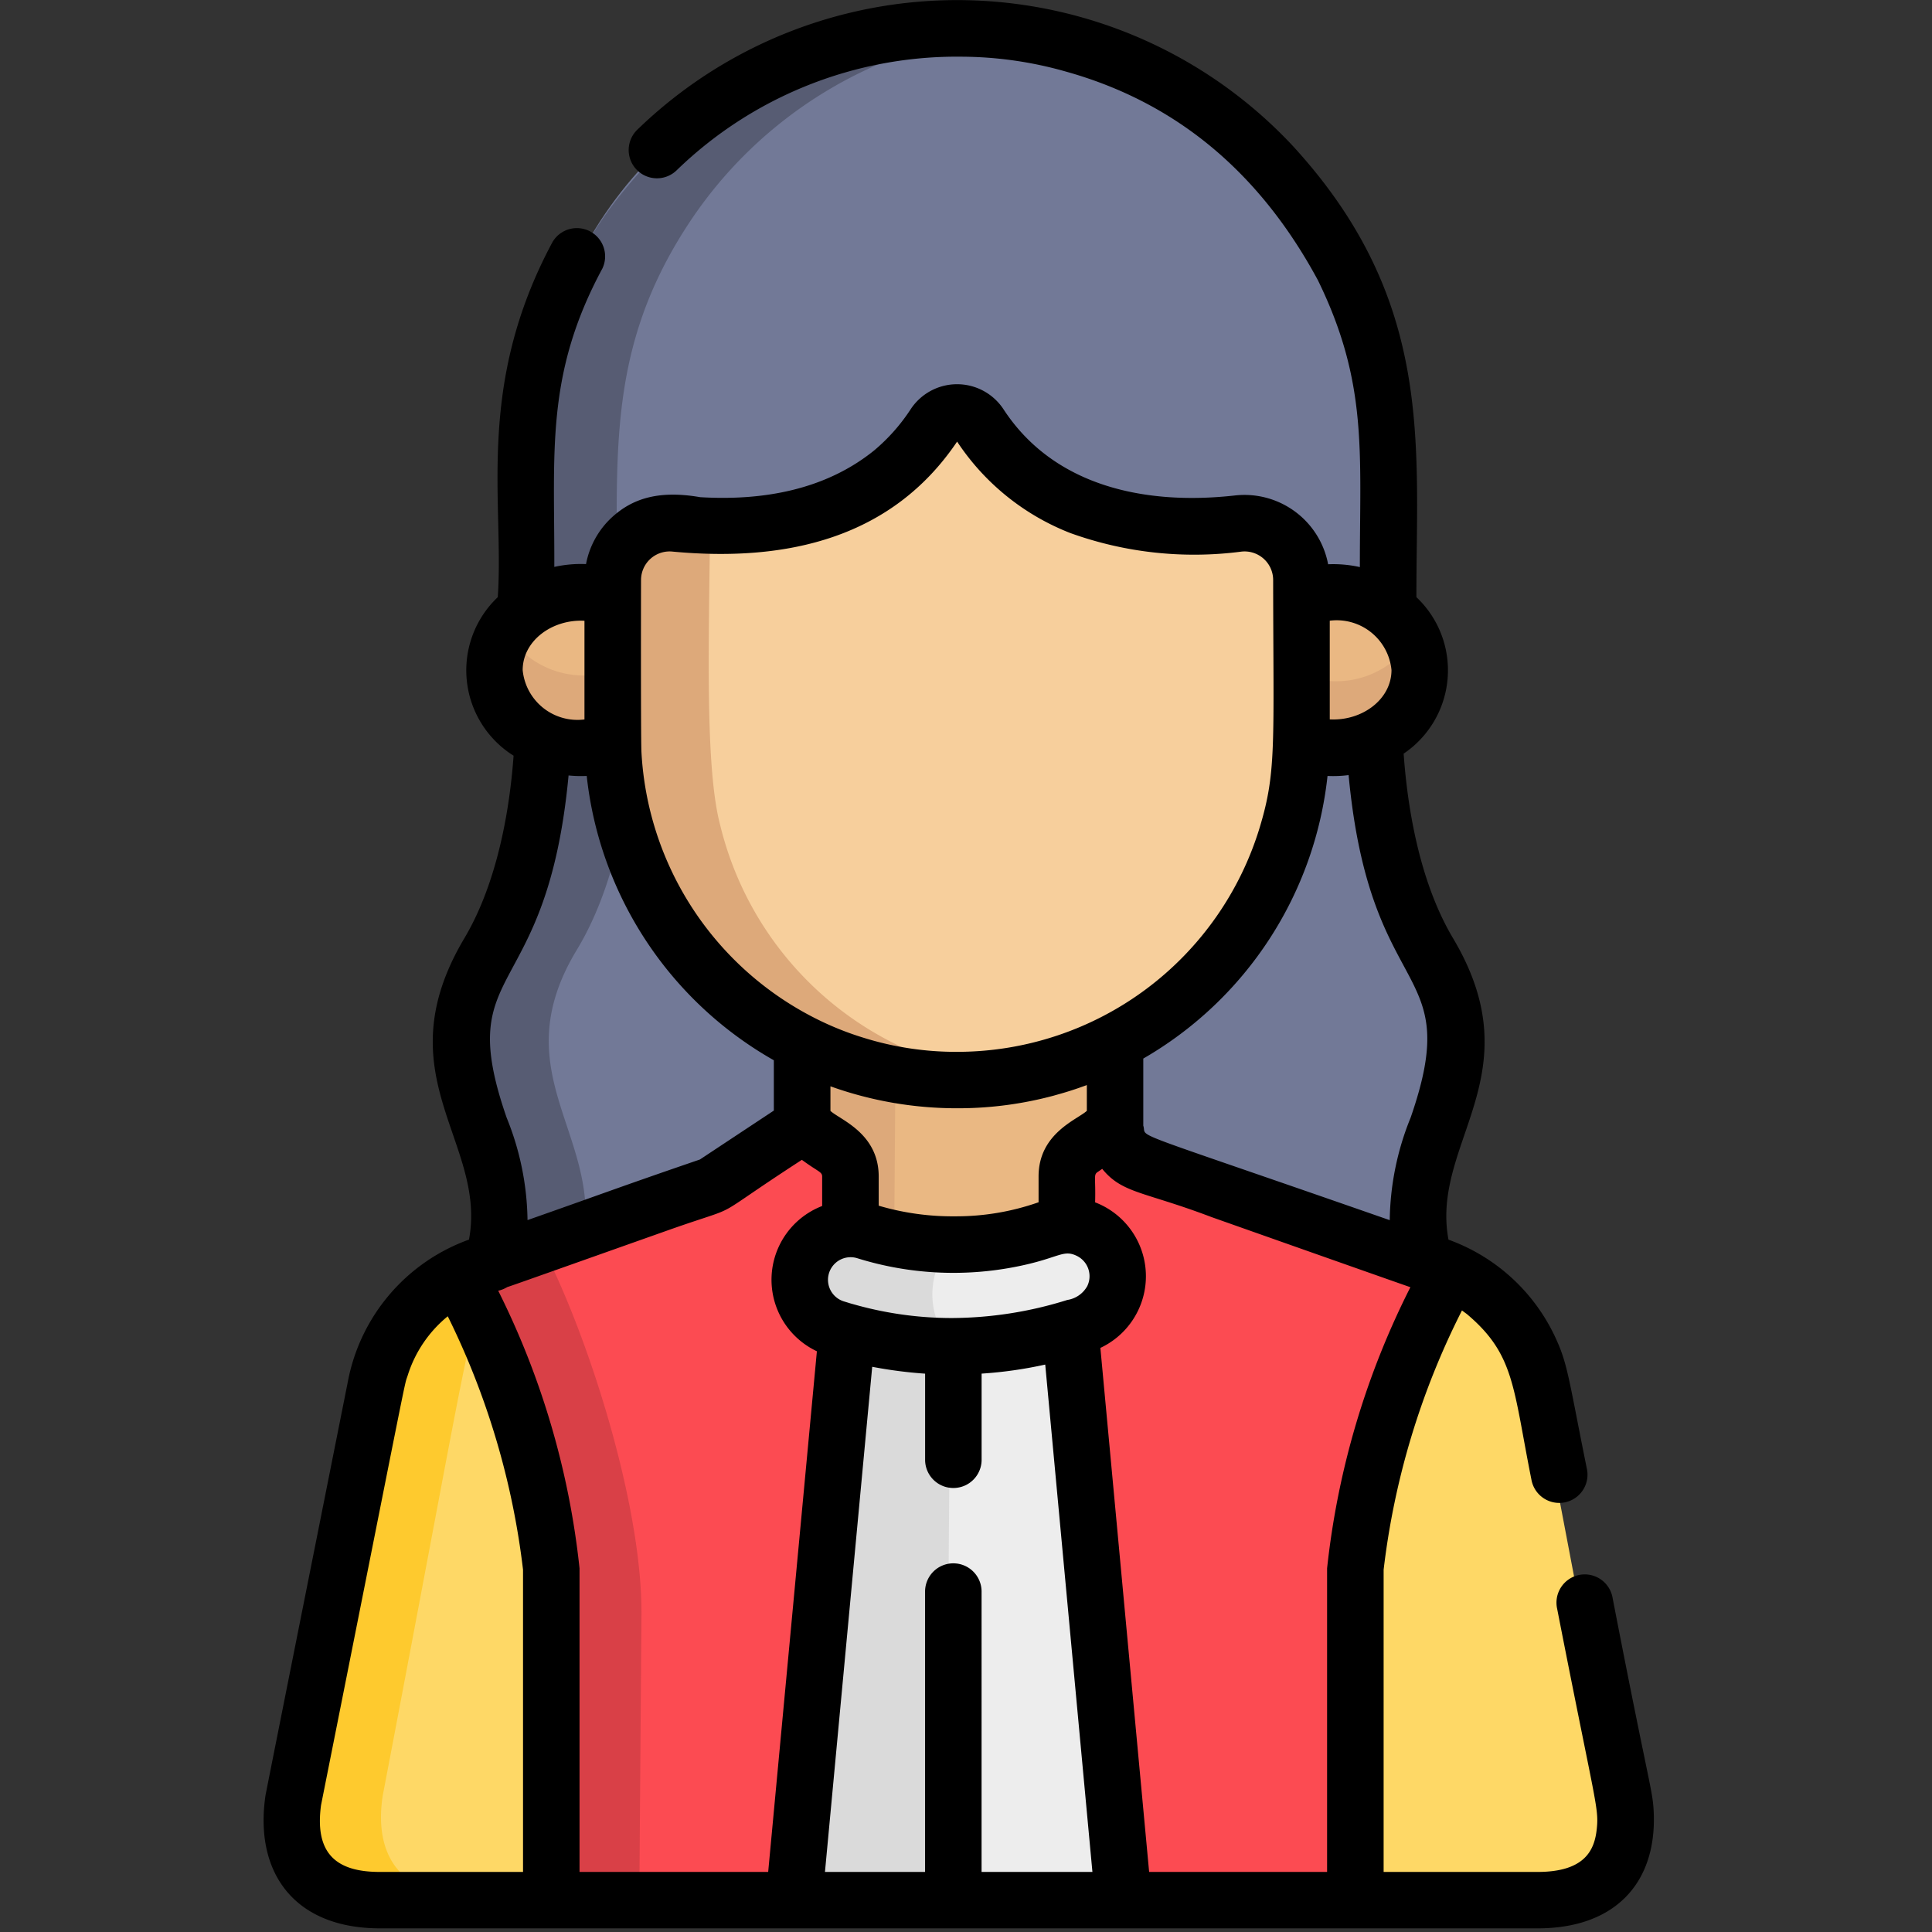 <svg xmlns="http://www.w3.org/2000/svg" width="110" height="110" viewBox="0 0 110 110">
  <rect x="0" y="0" width="110" height="110" fill="#333333" stroke="none"/>
  <g id="Grupo_115739" data-name="Grupo 115739" transform="translate(-543 -9209)">
    <rect id="Rectángulo_40372" data-name="Rectángulo 40372" width="110" height="110" transform="translate(543 9209)" fill="none"/>
    <g id="juez" transform="translate(558 9209)">
      <path id="Trazado_159956" data-name="Trazado 159956" d="M128.616,48.016c-.17,3.2-.834,8.222-3.178,12.1-4.524,7.474,2.211,10.945.07,17.894l53.074.269c-1.9-6.884,4.761-10.26.382-17.752-2.3-3.942-2.881-9.026-2.995-12.223l.831-6.873c.036-8.627.424-11.554-.919-16.114C168.6.471,133.36,2.717,128.3,27.241c-.694,3.356-.5,4.832-.584,13.81l.9,6.966" transform="translate(-112.602 -6.074)" fill="#727997"/>
      <path id="Trazado_159957" data-name="Trazado 159957" d="M130.52,77.875c2.128-6.94-4.595-10.411-.074-17.881,2.344-3.874,3.008-8.9,3.178-12.1l-.9-6.966c.089-8.564-.778-14.769,3.981-22.117A24.56,24.56,0,0,1,155.019,7.681,24.483,24.483,0,0,0,134.5,15.212c-8.084,8.5-6.562,17.046-6.781,25.682l.9,6.966c-.17,3.2-.834,8.222-3.178,12.1-4.524,7.474,2.211,10.945.07,17.894Z" transform="translate(-112.602 -5.917)" fill="#575c73"/>
      <path id="Trazado_159958" data-name="Trazado 159958" d="M153.081,319.919c-4.883-25.546-4.546-24.352-5.212-25.807a9.342,9.342,0,0,0-6.386-5.087l-15.568-5.575a2.28,2.28,0,0,1-1.524-2.168l.038-4.9a19.626,19.626,0,0,1-17.817.169l-.035,4.59-5.127,3.336-2.864.96h-.006l-9.206,3.183-1.21.347a9.187,9.187,0,0,0-5.4,4.976c-.677,1.583-.457,1.572-4,18.34-1.374,6.833-1.667,7.324-1.514,8.849.427,4.272,4.821,3.861,4.939,3.913l65.92.505C151.913,325.584,153.541,323.362,153.081,319.919Z" transform="translate(-75.976 -217.115)" fill="#fed866"/>
      <path id="Trazado_159959" data-name="Trazado 159959" d="M82.753,361.264c5.056-26.491,4.859-26.593,5.941-28.472a8.838,8.838,0,0,1,3-3.088l-2.329.805-1.21.347a9.076,9.076,0,0,0-5.993,6.864c-5.251,25.354-4.97,23.648-4.952,24.757.075,4.817,4.842,4.412,4.97,4.457l5.457.042C83.819,366.947,82.242,364.684,82.753,361.264Z" transform="translate(-75.967 -258.999)" fill="#feca2e"/>
      <path id="Trazado_159960" data-name="Trazado 159960" d="M179.137,289.99a12.263,12.263,0,0,0-2.526-.967l-15.568-5.575a2.28,2.28,0,0,1-1.524-2.168l.038-4.9a19.62,19.62,0,0,1-17.817.169l-.035,4.59-5.127,3.336-2.864.96h-.006l-9.206,3.183-1.21.347a10.712,10.712,0,0,0-1.361.612h0c4.207,7.412,5.293,16.646,5.293,16.646-.014,1.8-.13,16.887-.145,18.894l45.78.351c.015-2.007.131-17.1.145-18.894a60.871,60.871,0,0,1,6.133-16.59Z" transform="translate(-111.103 -217.113)" fill="#fc4b52"/>
      <path id="Trazado_159961" data-name="Trazado 159961" d="M132.626,350.946c.049-6.434-3.211-16.413-5.8-21.229l-2.321.8-1.21.347a10.711,10.711,0,0,0-1.361.612c4.207,7.412,5.293,16.646,5.293,16.646-.014,1.8-.13,16.887-.145,18.894l5.423.042C132.515,365.447,132.614,352.485,132.626,350.946Z" transform="translate(-111.104 -259.01)" fill="#d94047"/>
      <path id="Trazado_159962" data-name="Trazado 159962" d="M221.736,332.386a22.431,22.431,0,0,1-6.384-1.011,2.9,2.9,0,1,1,1.618-5.56,16.613,16.613,0,0,0,5.043.783,16.006,16.006,0,0,0,4.848-.705h0c.236-.076.219-.066.574-.186a2.9,2.9,0,1,1,1.859,5.484,22.3,22.3,0,0,1-7.308,1.2Z" transform="translate(-182.762 -255.737)" fill="#ededed"/>
      <g id="Grupo_115731" data-name="Grupo 115731" transform="translate(30.39 69.817)">
        <path id="Trazado_159963" data-name="Trazado 159963" d="M284.015,326.064a2.888,2.888,0,0,0-2.085-.459C282.544,325.768,283.183,325.918,284.015,326.064Z" transform="translate(-267.181 -325.567)" fill="#dadada"/>
        <path id="Trazado_159964" data-name="Trazado 159964" d="M221.88,327.075a16.616,16.616,0,0,1-4.708-.721,2.9,2.9,0,1,0-2.041,5.429,22.011,22.011,0,0,0,3.472.823,22.482,22.482,0,0,0,3.379.26A4.416,4.416,0,0,1,221.88,327.075Z" transform="translate(-213.153 -326.034)" fill="#dadada"/>
      </g>
      <path id="Trazado_159965" data-name="Trazado 159965" d="M213.624,353.075l-3.275,32.337,18.759.144L226.331,353A22.815,22.815,0,0,1,213.624,353.075Z" transform="translate(-180.56 -277.297)" fill="#ededed"/>
      <path id="Trazado_159966" data-name="Trazado 159966" d="M219.668,354.237a23.132,23.132,0,0,1-5.877-.823l-.167-.048L210.349,385.7l9.077.07Z" transform="translate(-180.56 -277.586)" fill="#dadada"/>
      <path id="Trazado_159967" data-name="Trazado 159967" d="M216.849,281.7c-.013,1.761-.009,1.221-.023,2.983,1.411.01,4.567,1.946,10.8.23h0a4.57,4.57,0,0,1,1.518-.337v0l.021-2.78c.012-1.533,1.529-1.865,2.77-2.869h0l.042-5.538a19.645,19.645,0,0,1-17.817.169l-.04,5.233h0C215.35,279.809,216.861,280.164,216.849,281.7Z" transform="translate(-183.527 -214.756)" fill="#eab883"/>
      <path id="Trazado_159968" data-name="Trazado 159968" d="M219.516,275.93a19.3,19.3,0,0,1-5.344-1.757l-.04,5.233h0c1.223,1.022,2.735,1.377,2.723,2.91-.014,1.761-.009,1.221-.023,2.983a17.689,17.689,0,0,1,2.61.6Z" transform="translate(-183.53 -215.377)" fill="#dda97a"/>
      <path id="Trazado_159969" data-name="Trazado 159969" d="M203.83,119.2a3.237,3.237,0,0,0-3.584-3.238c-5.547.578-11.012-.669-14.255-5.152-.394-.544-.7-1.267-1.691-1.3-1.527.021-1.249,1.545-4.126,3.693a15.394,15.394,0,0,1-9.828,2.67c-1.161-.038-2.111-.162-2.09-.16a3.237,3.237,0,0,0-3.633,3.183l-.008,1.023h0c-.057,7.444-.322,9.589.608,13.071,5.764,21.528,38.367,18.281,38.545-4.923.01-1.319.044-5.782.06-7.847h0Z" transform="translate(-144.571 -86.026)" fill="#f7cf9c"/>
      <path id="Trazado_159970" data-name="Trazado 159970" d="M170.581,155.667c-.868-3.253-.657-10.2-.579-17.173-1-.048-1.765-.148-1.746-.146a3.237,3.237,0,0,0-3.633,3.183l-.008,1.023h0c-.057,7.444-.322,9.589.608,13.071,2.892,10.8,12.542,15.365,21.462,14.3A18.87,18.87,0,0,1,170.581,155.667Z" transform="translate(-144.57 -108.661)" fill="#dda97a"/>
      <g id="Grupo_115732" data-name="Grupo 115732" transform="translate(13.277 33.564)">
        <path id="Trazado_159971" data-name="Trazado 159971" d="M140.12,156.84c-3.22-1.175-6.74.938-6.764,4.059s3.464,5.288,6.7,4.162Z" transform="translate(-133.355 -156.511)" fill="#eab883"/>
        <path id="Trazado_159972" data-name="Trazado 159972" d="M347.523,158.344c3.237-1.126,6.725,1.041,6.7,4.162s-3.544,5.234-6.764,4.059Z" transform="translate(-301.546 -157.714)" fill="#eab883"/>
      </g>
      <g id="Grupo_115733" data-name="Grupo 115733" transform="translate(13.265 35.971)">
        <path id="Trazado_159973" data-name="Trazado 159973" d="M133.848,167.736c-2.043,3.584,1.939,7.611,6.162,6.143l.03-3.97A5.162,5.162,0,0,1,133.848,167.736Z" transform="translate(-133.296 -167.736)" fill="#dda97a"/>
        <path id="Trazado_159974" data-name="Trazado 159974" d="M347.49,171.66l-.03,3.97c4.194,1.531,8.246-2.428,6.256-6.048A5.162,5.162,0,0,1,347.49,171.66Z" transform="translate(-301.533 -169.186)" fill="#dda97a"/>
      </g>
      <path id="Trazado_159975" data-name="Trazado 159975" d="M148.255,90.976a1.609,1.609,0,1,0-3.155.628c2.182,11.158,2.384,11.316,2.253,12.537-.122,1.135-.616,2.439-3.37,2.439h-8.764V89.373a43.966,43.966,0,0,1,4.46-14.761c.2.147.252.186.273.2h0c2.732,2.3,2.627,4.158,3.68,9.422a1.609,1.609,0,1,0,3.155-.628c-.973-4.8-1.071-5.862-1.7-7.259a10.723,10.723,0,0,0-6.175-5.766c-1.035-5.533,4.9-9.365.258-17.163-1.984-3.335-2.615-7.708-2.811-10.509A5.724,5.724,0,0,0,137.085,34c-.007-8.722,1.036-16.914-7.058-25.715a26.154,26.154,0,0,0-37.3-.9A1.609,1.609,0,0,0,94.963,9.7a22.9,22.9,0,0,1,16.244-6.472,21.951,21.951,0,0,1,5.91.844c6.459,1.8,11.139,5.911,14.36,11.883,2.859,5.853,2.383,9.8,2.389,16.332a7.006,7.006,0,0,0-1.807-.16,4.847,4.847,0,0,0-5.328-3.915c-5.146.573-10.3-.55-13.148-4.9a3.163,3.163,0,0,0-5.3,0,10.668,10.668,0,0,1-2.065,2.329h0c-2.787,2.253-6.338,2.88-9.914,2.666-2.455-.426-3.893.14-4.971,1.1a4.839,4.839,0,0,0-1.526,2.71,7.011,7.011,0,0,0-1.806.16c.02-6.57-.515-10.954,2.738-16.991A1.609,1.609,0,0,0,87.9,13.778C83.48,22.012,85.156,28.558,84.782,34a5.734,5.734,0,0,0,.9,9.026c-.2,2.783-.842,7.094-2.8,10.39-4.653,7.823,1.3,11.609.261,17.162a10.7,10.7,0,0,0-6.895,8.078c-4.9,24.594-4.69,23.546-4.7,23.628-.623,4.407,1.713,7.508,6.522,7.508h65.922c4.344,0,6.706-2.511,6.612-6.417C150.558,101.9,150.441,102.266,148.255,90.976Zm-11.5-27.339a15.979,15.979,0,0,0-1.188,5.834c-15.5-5.409-13.772-4.6-14.032-5.381v-3.82a21.209,21.209,0,0,0,10.49-16.091,6.882,6.882,0,0,0,1.2-.048C134.46,57.3,139.862,54.689,136.755,63.637ZM110.613,75.043a20.451,20.451,0,0,1-5.341-.718h0l-.167-.047h0c-.367-.1-.187-.052-.63-.186a1.287,1.287,0,0,1,.783-2.452,18.383,18.383,0,0,0,9.007.487c2.461-.482,2.684-1.011,3.481-.624a1.287,1.287,0,0,1,.6,1.72,1.566,1.566,0,0,1-1.137.791A22.186,22.186,0,0,1,110.613,75.043ZM111,63.1h.088a20.986,20.986,0,0,0,5.359-.722h0l.025-.007h0c.14-.045.811-.207,1.849-.592v1.467c-.538.5-2.748,1.274-2.748,3.738v1.468a14.159,14.159,0,0,1-4.751.8,14.864,14.864,0,0,1-4.351-.605V66.988c0-2.475-2.215-3.239-2.748-3.738v-1.4A21.32,21.32,0,0,0,111,63.1Zm21.152-27.76a3.136,3.136,0,0,1,3.515,2.81c0,1.674-1.678,2.907-3.515,2.809V35.344ZM92.939,33.02a1.627,1.627,0,0,1,1.811-1.613c6.561.61,12.5-.8,16.185-6.264a13.687,13.687,0,0,0,6.452,5.209,20.79,20.79,0,0,0,9.731,1.055,1.627,1.627,0,0,1,1.811,1.613c.009,9.347.2,10.9-.761,14.078a18.013,18.013,0,0,1-17.125,12.789h0a17.683,17.683,0,0,1-5.484-.817,17.2,17.2,0,0,1-2.736-1.111h0a18.071,18.071,0,0,1-9.861-15.146C92.921,42,92.938,33.044,92.939,33.02Zm-3.221,2.324v5.619A3.137,3.137,0,0,1,86.2,38.154C86.2,36.48,87.881,35.247,89.718,35.344Zm-.9,8.807a6.887,6.887,0,0,0,1.028.027A21.255,21.255,0,0,0,100.5,60.367v2.865l-4.209,2.785c-4.734,1.623-5.431,1.909-9.815,3.45a15.977,15.977,0,0,0-1.189-5.832C82.185,54.7,87.577,57.3,88.813,44.15ZM78.061,106.58c-2.465,0-3.713-1.035-3.342-3.8,5.121-25.707,4.716-23.8,4.929-24.45a7.083,7.083,0,0,1,2.287-3.387A44.268,44.268,0,0,1,86.22,89.374V106.58H78.061Zm6.746-33.091a1.71,1.71,0,0,0,.516-.208c.234-.07,2.705-.952,9.359-3.308,4.362-1.525,1.8-.292,7.414-3.937.927.683,1.155.678,1.155.951v1.678a4.5,4.5,0,0,0-.3,8.271l-2.773,29.643H89.437V89.294A46.191,46.191,0,0,0,84.807,73.489Zm27.521,33.091V90.659a1.609,1.609,0,1,0-3.217,0V106.58h-5.7l2.69-28.76a24.957,24.957,0,0,0,3.012.39v4.942a1.609,1.609,0,0,0,3.217,0V78.208a23.94,23.94,0,0,0,3.622-.515l2.687,28.887Zm9.54,0-2.776-29.836a4.507,4.507,0,0,0-.3-8.288c.041-1.376-.1-1.561.132-1.719l.273-.187c1.146,1.408,2.35,1.274,6.225,2.746.021.008,12.093,4.274,11.322,3.99A46.358,46.358,0,0,0,132,89.294V106.58Z" transform="translate(-71.441 0)"/>
    </g>
  </g>
</svg>
